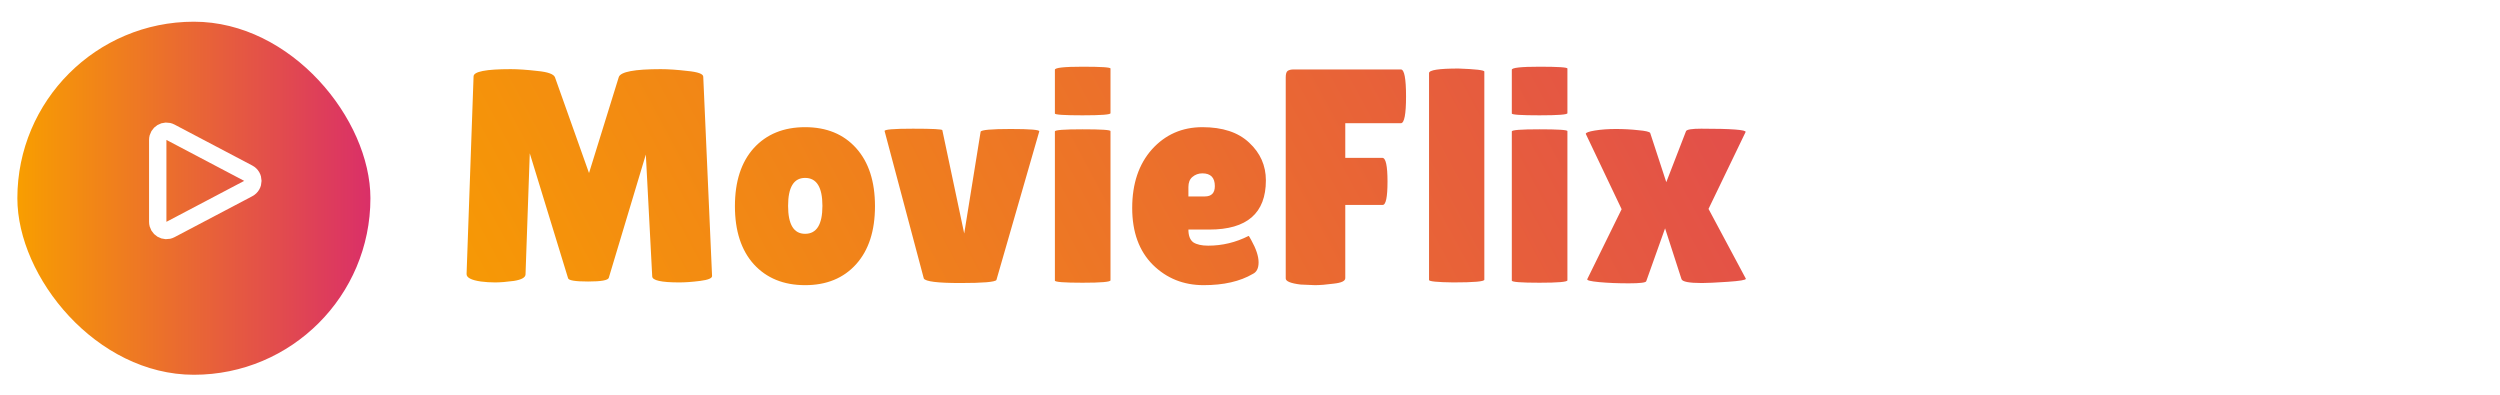 
            <svg viewBox="0 0 576 91" fill="none" xmlns="http://www.w3.org/2000/svg" xmlns:anim="http://www.w3.org/2000/anim" anim="" anim:transform-origin="50% 50%" anim:duration="1" anim:ease="ease-in-out">
                <g id="MovieFlix">
                    <g id="play BTN">
                        <g id="btn" filter="url(#filter0_d_0_3)">
                            <rect x="4" y="1" width="81.345" height="81.345" rx="40.673" fill="url(#paint0_linear_0_3)"></rect>
                        </g>
                        <path id="play" d="M57.193 43.442L39.274 52.877C37.942 53.579 36.342 52.613 36.342 51.108L36.342 32.237C36.342 30.732 37.942 29.767 39.274 30.468L57.193 39.903C58.617 40.653 58.617 42.692 57.193 43.442Z" stroke="white" stroke-width="4"></path>
                    </g>
                    <g id="text">
                        <path id="MovieFlix_2" d="M156.5 65.07C152.347 65.07 150.27 64.603 150.27 63.67L148.8 35.6L140.26 64.02C140.073 64.58 138.487 64.86 135.5 64.86C132.513 64.86 130.973 64.603 130.88 64.09L122.06 35.32L121.08 63.25C121.033 63.95 120.147 64.44 118.42 64.72C116.693 64.953 115.247 65.07 114.08 65.07C112.96 65.07 111.863 65 110.79 64.86C108.55 64.533 107.453 63.95 107.5 63.11L109.11 17.61C109.11 16.49 111.957 15.93 117.65 15.93C119.33 15.93 121.383 16.07 123.81 16.35C126.237 16.583 127.59 17.073 127.87 17.82L135.71 39.87L142.57 17.75C142.99 16.537 146.21 15.93 152.23 15.93C153.957 15.93 156.01 16.07 158.39 16.35C160.817 16.583 162.03 17.027 162.03 17.68L164.06 63.6C164.06 64.113 163.15 64.487 161.33 64.72C159.51 64.953 157.9 65.07 156.5 65.07ZM173.666 60.87C170.773 57.65 169.326 53.193 169.326 47.5C169.326 41.807 170.773 37.35 173.666 34.13C176.606 30.91 180.549 29.3 185.496 29.3C190.443 29.3 194.363 30.91 197.256 34.13C200.149 37.35 201.596 41.807 201.596 47.5C201.596 53.193 200.149 57.65 197.256 60.87C194.363 64.09 190.443 65.7 185.496 65.7C180.549 65.7 176.606 64.09 173.666 60.87ZM185.496 40.99C182.883 40.99 181.576 43.137 181.576 47.43C181.576 51.723 182.883 53.87 185.496 53.87C188.156 53.87 189.486 51.723 189.486 47.43C189.486 43.137 188.156 40.99 185.496 40.99ZM203.815 30.21C203.675 29.837 205.845 29.65 210.325 29.65C214.851 29.65 217.115 29.767 217.115 30L222.155 53.8L225.935 30.35C226.075 29.93 228.385 29.72 232.865 29.72C237.391 29.72 239.585 29.907 239.445 30.28L229.575 64.51C229.248 64.977 226.471 65.21 221.245 65.21C216.018 65.21 213.218 64.86 212.845 64.16L203.815 30.21ZM255.858 64.58C255.858 64.953 253.712 65.14 249.418 65.14C245.172 65.14 243.048 64.977 243.048 64.65V30.28C243.048 29.953 245.172 29.79 249.418 29.79C253.712 29.79 255.858 29.93 255.858 30.21V64.58ZM255.858 26.08C255.858 26.407 253.712 26.57 249.418 26.57C245.172 26.57 243.048 26.43 243.048 26.15V16.07C243.048 15.603 245.172 15.37 249.418 15.37C253.712 15.37 255.858 15.51 255.858 15.79V26.08ZM288.649 63.11C285.709 64.837 281.929 65.7 277.309 65.7C272.689 65.7 268.792 64.137 265.619 61.01C262.446 57.837 260.859 53.473 260.859 47.92C260.859 42.32 262.376 37.817 265.409 34.41C268.489 31.003 272.362 29.3 277.029 29.3C281.696 29.3 285.289 30.49 287.809 32.87C290.376 35.25 291.659 38.143 291.659 41.55C291.659 49.11 287.319 52.89 278.639 52.89H273.809C273.809 54.29 274.182 55.27 274.929 55.83C275.722 56.343 276.866 56.6 278.359 56.6C281.626 56.6 284.729 55.853 287.669 54.36C287.716 54.313 287.926 54.64 288.299 55.34C289.419 57.347 289.979 59.05 289.979 60.45C289.979 61.803 289.536 62.69 288.649 63.11ZM279.899 42.88C279.899 40.92 278.942 39.94 277.029 39.94C276.142 39.94 275.372 40.22 274.719 40.78C274.112 41.293 273.809 42.063 273.809 43.09V45.26H277.589C279.129 45.26 279.899 44.467 279.899 42.88ZM322.762 16C323.555 16 323.952 18.077 323.952 22.23C323.952 26.337 323.555 28.39 322.762 28.39H309.952V36.37H318.492C319.285 36.37 319.682 38.19 319.682 41.83C319.682 45.423 319.309 47.22 318.562 47.22H309.952V64.09C309.952 64.743 309.065 65.163 307.292 65.35C305.565 65.583 304.119 65.7 302.952 65.7L299.662 65.56C297.375 65.28 296.232 64.813 296.232 64.16V17.82C296.232 17.073 296.372 16.583 296.652 16.35C296.979 16.117 297.445 16 298.052 16H322.762ZM341.99 64.44C341.99 64.86 339.61 65.07 334.85 65.07C331.116 65.023 329.25 64.837 329.25 64.51V16.84C329.25 16.14 331.513 15.79 336.04 15.79C340.006 15.93 341.99 16.163 341.99 16.49V64.44ZM361.132 64.58C361.132 64.953 358.985 65.14 354.692 65.14C350.445 65.14 348.322 64.977 348.322 64.65V30.28C348.322 29.953 350.445 29.79 354.692 29.79C358.985 29.79 361.132 29.93 361.132 30.21V64.58ZM361.132 26.08C361.132 26.407 358.985 26.57 354.692 26.57C350.445 26.57 348.322 26.43 348.322 26.15V16.07C348.322 15.603 350.445 15.37 354.692 15.37C358.985 15.37 361.132 15.51 361.132 15.79V26.08ZM388.463 30.21C388.649 29.837 389.816 29.65 391.963 29.65C398.963 29.65 402.369 29.907 402.183 30.42L393.643 48.13C399.383 58.863 402.253 64.23 402.253 64.23C402.253 64.51 400.853 64.743 398.053 64.93C395.253 65.117 393.269 65.21 392.103 65.21C389.163 65.21 387.599 64.907 387.413 64.3L383.633 52.61L379.293 64.79C379.199 65.117 377.869 65.28 375.303 65.28C372.736 65.28 370.449 65.187 368.443 65C366.436 64.813 365.526 64.58 365.713 64.3L373.623 48.2C368.116 36.673 365.363 30.887 365.363 30.84C365.363 30.56 366.063 30.303 367.463 30.07C368.909 29.837 370.519 29.72 372.293 29.72C374.113 29.72 375.839 29.813 377.473 30C379.106 30.14 380.016 30.35 380.203 30.63L383.913 41.97L388.463 30.21Z" fill="url(#paint1_linear_0_3)"></path>
                    </g>
                </g>
                <defs>
                    <filter id="filter0_d_0_3" x="0" y="1" width="89.345" height="89.345" filterUnits="userSpaceOnUse" color-interpolation-filters="sRGB">
                        <feFlood flood-opacity="0" result="BackgroundImageFix"></feFlood>
                        <feColorMatrix in="SourceAlpha" type="matrix" values="0 0 0 0 0 0 0 0 0 0 0 0 0 0 0 0 0 0 127 0" result="hardAlpha"></feColorMatrix>
                        <feOffset dy="4"></feOffset>
                        <feGaussianBlur stdDeviation="2"></feGaussianBlur>
                        <feComposite in2="hardAlpha" operator="out"></feComposite>
                        <feColorMatrix type="matrix" values="0 0 0 0 0 0 0 0 0 0 0 0 0 0 0 0 0 0 0.25 0"></feColorMatrix>
                        <feBlend mode="normal" in2="BackgroundImageFix" result="effect1_dropShadow_0_3"></feBlend>
                        <feBlend mode="normal" in="SourceGraphic" in2="effect1_dropShadow_0_3" result="shape"></feBlend>
                    </filter>
                    <linearGradient id="paint0_linear_0_3" x1="4" y1="41.3" x2="85.345" y2="41.3" gradientUnits="userSpaceOnUse">
                        <stop stop-color="#F89E00"></stop>
                        <stop offset="1" stop-color="#DA2F68"></stop>
                    </linearGradient>
                    <linearGradient id="paint1_linear_0_3" x1="104" y1="98.621" x2="466.568" y2="-95.92" gradientUnits="userSpaceOnUse">
                        <stop stop-color="#F89E00"></stop>
                        <stop offset="1" stop-color="#DA2F68"></stop>
                    </linearGradient>
                </defs>
            </svg>
